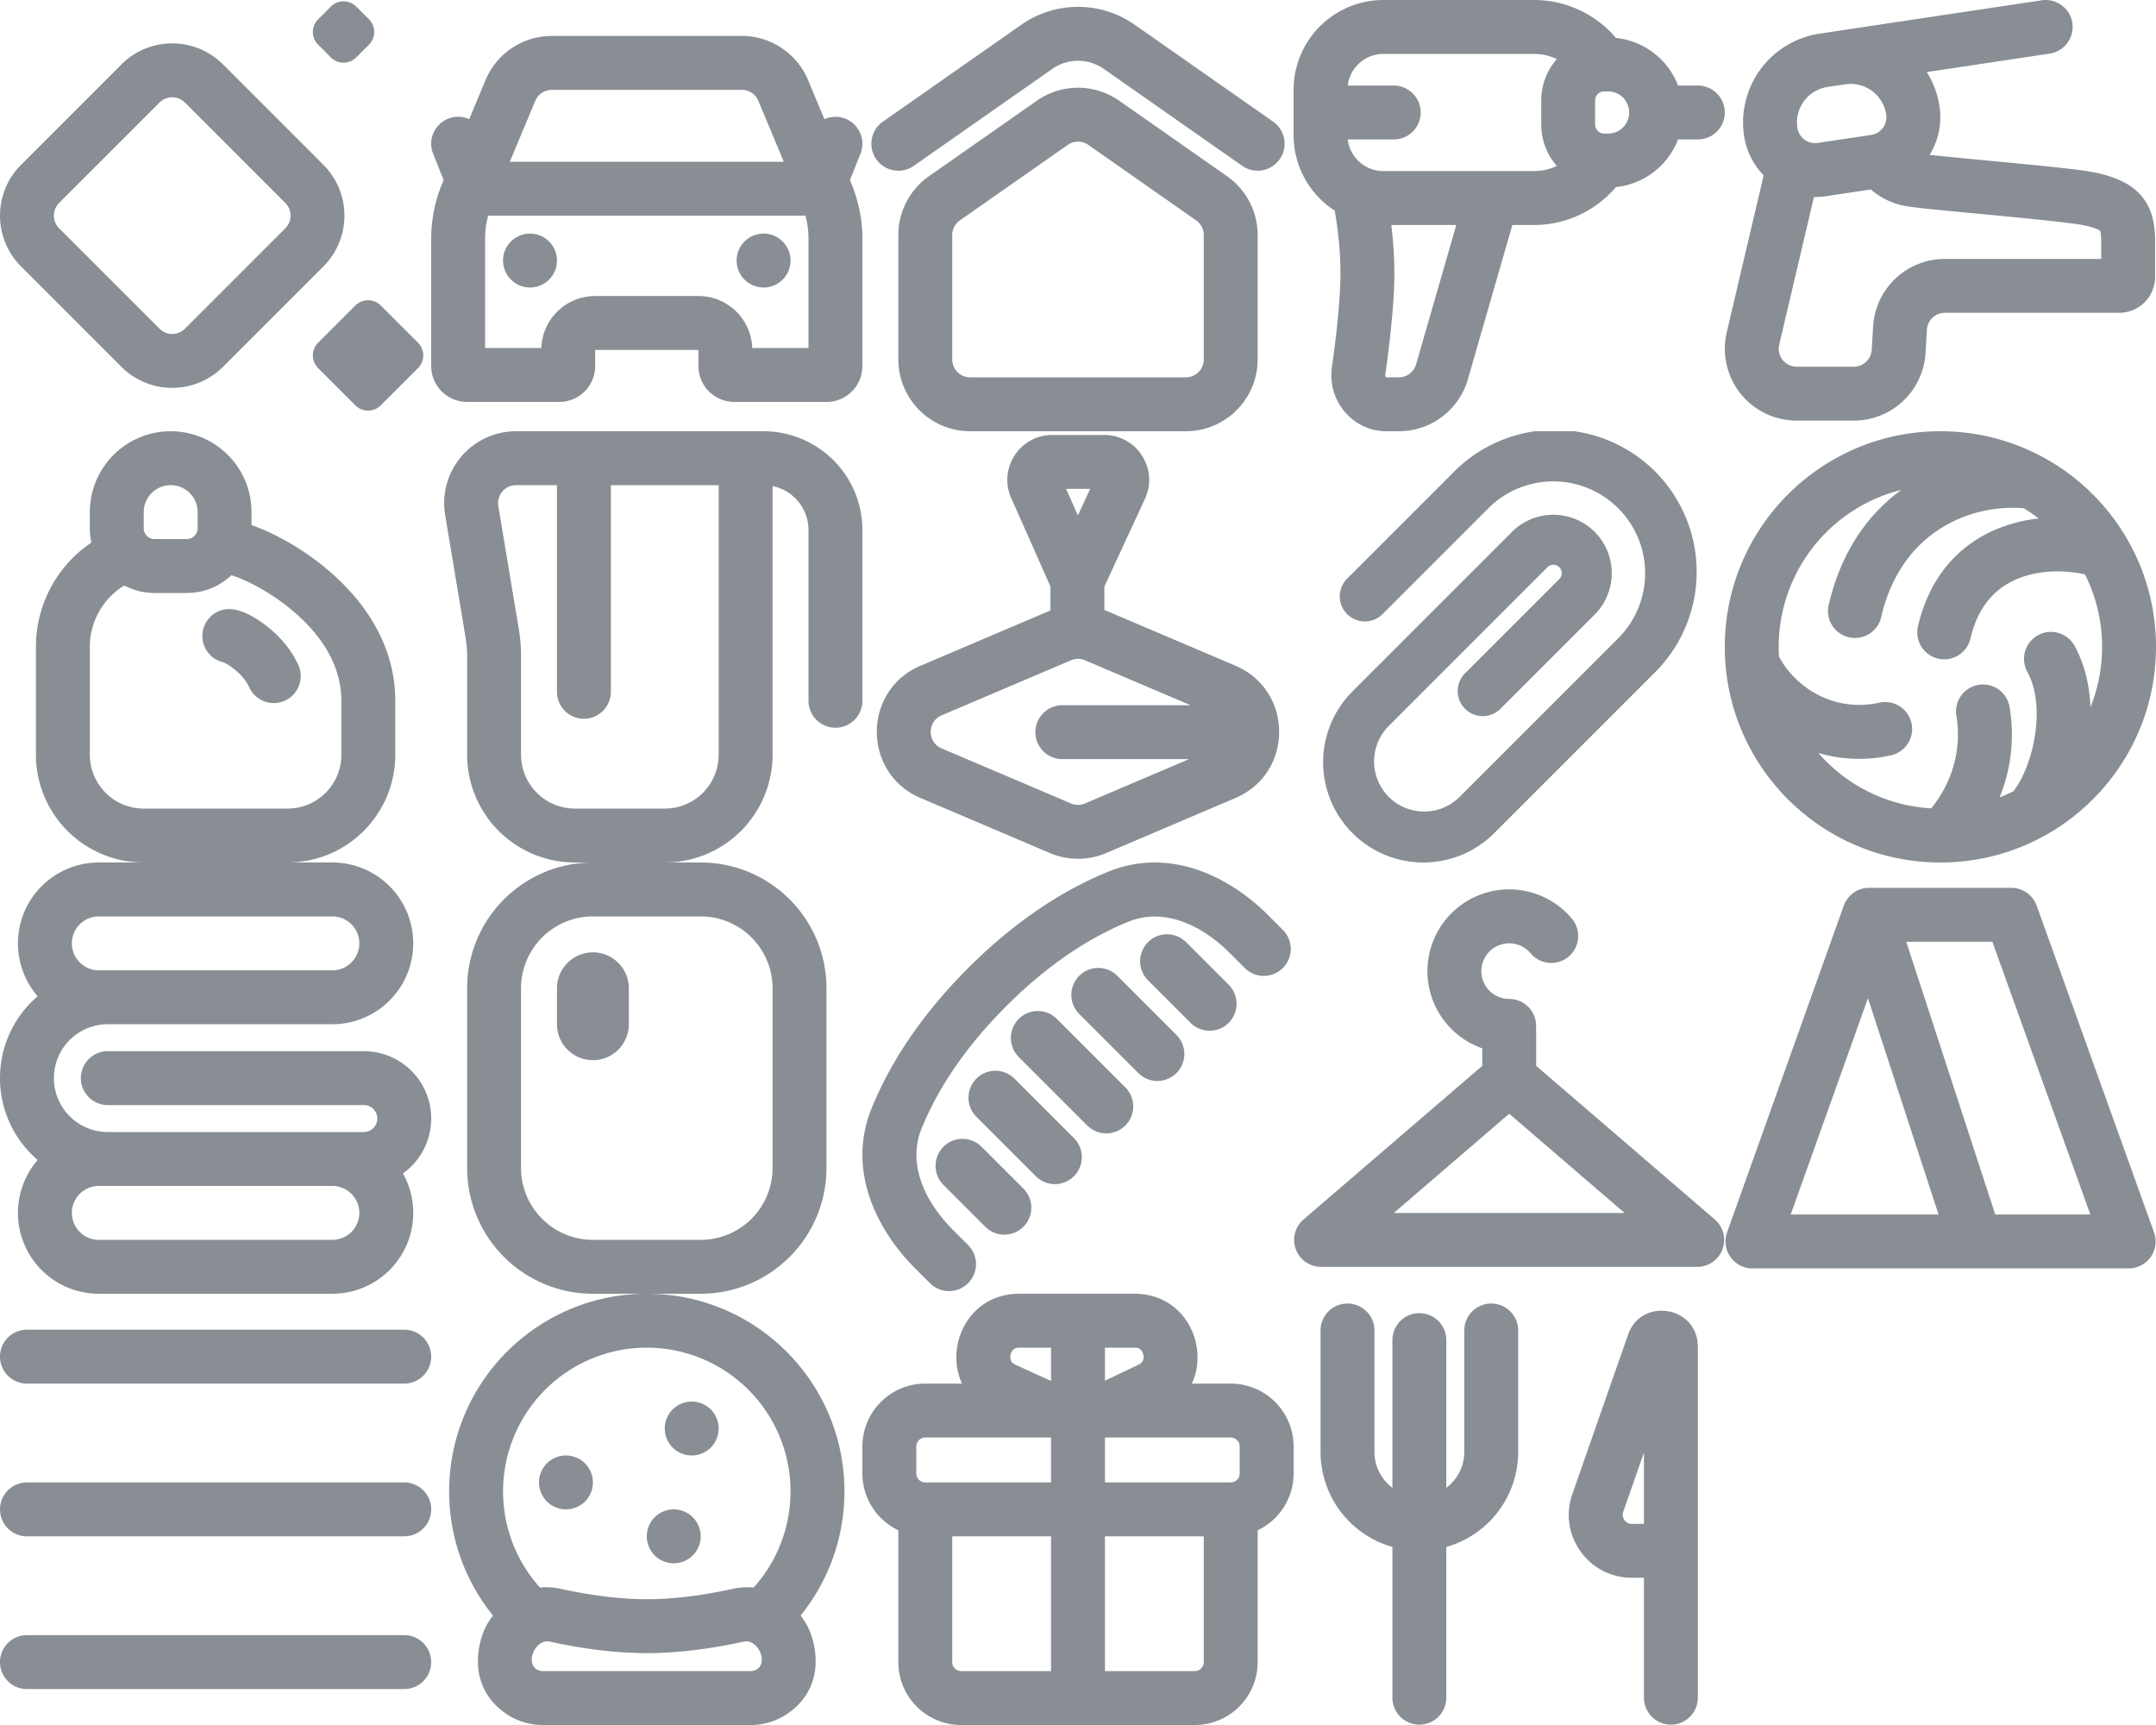 <?xml version="1.0" encoding="utf-8"?>
<svg width="120" height="96" viewBox="0 0 120 96" xmlns="http://www.w3.org/2000/svg"
     xmlns:xlink="http://www.w3.org/1999/xlink">
    <svg width="24" height="24" fill="none" viewBox="0 0 24 24" id="icon-aromatizatory"
         xmlns="http://www.w3.org/2000/svg">
        <path d="M17.707 2.487a1 1 0 010-1.414l.707-.707a1 1 0 011.414 0l.707.707a1 1 0 010 1.414l-.707.708a1 1 0 01-1.414 0l-.707-.708z"
              fill="#888E94"/>
        <path fill-rule="evenodd" clip-rule="evenodd"
              d="M1.172 9.172l5.585-5.586a4 4 0 015.657 0L18 9.172a4 4 0 010 5.656l-5.586 5.586a4 4 0 01-5.657 0l-5.585-5.586a4 4 0 010-5.656zm2.12 2.121a1 1 0 000 1.414l5.587 5.586a1 1 0 001.414 0l5.586-5.586a1 1 0 000-1.414l-5.586-5.586a1 1 0 00-1.414 0l-5.586 5.586z"
              fill="#888E94"/>
        <path d="M17.707 19.073a1 1 0 000 1.414l2.072 2.072a1 1 0 001.414 0l2.072-2.072a1 1 0 000-1.414l-2.072-2.072a1 1 0 00-1.414 0l-2.072 2.072z"
              fill="#888E94"/>
    </svg>
    <svg width="24" height="24" fill="none" viewBox="0 0 24 24" id="icon-auto" x="24"
         xmlns="http://www.w3.org/2000/svg">
        <path d="M5.5 16a1.5 1.5 0 100-3 1.5 1.5 0 000 3zM18.5 16a1.5 1.5 0 100-3 1.5 1.5 0 000 3z" fill="#888E94"/>
        <path fill-rule="evenodd" clip-rule="evenodd"
              d="M2.115 6.631A1.5 1.5 0 00.107 8.557l.587 1.467-.075.178A8 8 0 000 13.291v7.077a2 2 0 002 2h5.127a2 2 0 002-2v-.894h5.746v.894a2 2 0 002 2H22a2 2 0 002-2v-7.077c0-1.06-.21-2.11-.62-3.089l-.074-.177.587-1.468a1.5 1.5 0 00-2.007-1.925l-.91-2.176A4 4 0 0017.285 2H6.714a4 4 0 00-3.69 2.456l-.91 2.175zm4.014 12.737a3 3 0 012.998-2.894h5.746a3 3 0 012.998 2.894H21v-6.077c0-.437-.057-.871-.17-1.291H3.17A5 5 0 003 13.29v6.078h3.129zM4.375 9l1.417-3.386A1 1 0 016.715 5h10.57a1 1 0 01.923.614L19.625 9H4.375z"
              fill="#888E94"/>
    </svg>
    <svg width="24" height="24" fill="none" viewBox="0 0 24 24" id="icon-bytovaya-khimiya" y="24"
         xmlns="http://www.w3.org/2000/svg">
        <path fill-rule="evenodd" clip-rule="evenodd"
              d="M11.272 11.239a1.5 1.5 0 011.648-1.336c.394.041.77.218 1 .337.286.15.6.35.915.594.616.479 1.329 1.206 1.768 2.173a1.5 1.5 0 11-2.732 1.24c-.176-.388-.507-.757-.878-1.045a3.16 3.16 0 00-.535-.338 1.5 1.5 0 01-1.186-1.625zm1.157 1.612l.002.001a.065.065 0 01-.002 0z"
              fill="#888E94"/>
        <path fill-rule="evenodd" clip-rule="evenodd"
              d="M14 4.5a4.5 4.5 0 10-9 0v.9c0 .273.03.539.088.795A6.993 6.993 0 002 12v6a6 6 0 006 6h8c3.314 0 6-2.684 6-5.997V15c0-5.55-5.468-8.913-8-9.777V4.5zm-3.6-1.2a1.494 1.494 0 00-1.296-.247A1.498 1.498 0 008 4.5v.9a.6.6 0 00.6.6h1.8a.6.6 0 00.6-.6v-.9c0-.49-.236-.926-.6-1.2zm2.477 4.713A3.588 3.588 0 0110.4 9H8.6c-.607 0-1.18-.15-1.682-.416A3.998 3.998 0 005 12v6a3 3 0 003 3h8c1.659 0 3-1.342 3-2.997V15c0-2.002-1.147-3.733-2.837-5.116a11.855 11.855 0 00-2.4-1.52 6.782 6.782 0 00-.886-.351z"
              fill="#888E94"/>
    </svg>
    <svg width="24" height="24" fill="none" viewBox="0 0 24 24" id="icon-bytovaya-tekhnika" x="24" y="24"
         xmlns="http://www.w3.org/2000/svg">
        <path fill-rule="evenodd" clip-rule="evenodd"
              d="M19 18V3.05a2.5 2.5 0 012 2.45V15a1.5 1.5 0 003 0V5.5A5.5 5.5 0 0018.5 0H4.722A4 4 0 00.776 4.658l1.142 6.852a6 6 0 01.082.987V18a6 6 0 006 6h5a6 6 0 006-6zM7 3H4.722a1 1 0 00-.987 1.164l1.142 6.853A9 9 0 015 12.497V18a3 3 0 003 3h5a3 3 0 003-3V3h-6v11.5a1.5 1.5 0 01-3 0V3z"
              fill="#888E94"/>
    </svg>
    <svg width="24" height="24" fill="none" viewBox="0 0 24 24" id="icon-dacha-i-sad" x="48"
         xmlns="http://www.w3.org/2000/svg">
        <path fill-rule="evenodd" clip-rule="evenodd"
              d="M19 20v-6.917a1 1 0 00-.426-.82l-6-4.2a1 1 0 00-1.147 0l-6 4.2a1 1 0 00-.427.82V20a1 1 0 001 1h12a1 1 0 001-1zM3.706 9.806A4 4 0 002 13.083V20a4 4 0 004 4h12a4 4 0 004-4v-6.917a4 4 0 00-1.706-3.277l-6-4.2a4 4 0 00-4.588 0l-6 4.2z"
              fill="#888E94"/>
        <path fill-rule="evenodd" clip-rule="evenodd"
              d="M13.434 3.834a2.5 2.5 0 00-2.867 0L2.86 9.23A1.5 1.5 0 111.14 6.77l7.706-5.394a5.5 5.5 0 016.308 0L22.86 6.77a1.5 1.5 0 11-1.72 2.458l-7.706-5.395z"
              fill="#888E94"/>
    </svg>
    <svg width="24" height="24" fill="none" viewBox="0 0 24 24" id="icon-dlya-detey" x="48" y="24"
         xmlns="http://www.w3.org/2000/svg">
        <path fill-rule="evenodd" clip-rule="evenodd"
              d="M8.284 3.721C7.55 2.068 8.76.207 10.57.207h2.889c1.825 0 3.035 1.892 2.27 3.549l-2.262 4.89v1.3l.1.04 7.196 3.064c3.244 1.38 3.244 5.98 0 7.36l-7.197 3.064a4 4 0 01-3.133 0L3.236 20.41c-3.244-1.381-3.244-5.98 0-7.361l7.196-3.063.034-.014V8.635L8.284 3.72zm3.71.962l.682-1.476h-1.338l.656 1.476zm-.387 8.064L4.411 15.81c-.811.345-.811 1.495 0 1.84l7.196 3.063a1 1 0 00.784 0l5.793-2.466h-7.055a1.5 1.5 0 110-3h7.136l-5.874-2.5a1 1 0 00-.784 0z"
              fill="#888E94"/>
    </svg>
    <svg width="24" height="24" fill="none" viewBox="0 0 24 24" id="icon-domashniy-tekstil" y="48"
         xmlns="http://www.w3.org/2000/svg">
        <path fill-rule="evenodd" clip-rule="evenodd"
              d="M2.096 7.444A4.5 4.5 0 015.5 0h13a4.5 4.5 0 110 9H6a3 3 0 100 6h14.25a.75.75 0 000-1.5H6a1.5 1.5 0 010-3h14.25a3.75 3.75 0 012.178 6.803A4.5 4.5 0 0118.5 24h-13a4.5 4.5 0 01-3.404-7.444A5.987 5.987 0 010 12c0-1.823.813-3.456 2.096-4.556zM5.5 3h13a1.5 1.5 0 010 3h-13a1.5 1.5 0 110-3zm13 15a1.5 1.5 0 010 3h-13a1.5 1.5 0 010-3h13z"
              fill="#888E94"/>
    </svg>
    <svg width="24" height="24" fill="none" viewBox="0 0 24 24" id="icon-elektrotekhnika" x="24" y="48"
         xmlns="http://www.w3.org/2000/svg">
        <path fill-rule="evenodd" clip-rule="evenodd"
              d="M15 3H9a4 4 0 00-4 4v10a4 4 0 004 4h6a4 4 0 004-4V7a4 4 0 00-4-4zM9 0a7 7 0 00-7 7v10a7 7 0 007 7h6a7 7 0 007-7V7a7 7 0 00-7-7H9z"
              fill="#888E94"/>
        <path d="M7 7a2 2 0 114 0v2a2 2 0 11-4 0V7z" fill="#888E94"/>
    </svg>
    <svg width="24" height="24" fill="none" viewBox="0 0 24 24" id="icon-galantereya" x="48" y="48"
         xmlns="http://www.w3.org/2000/svg">
        <path fill-rule="evenodd" clip-rule="evenodd"
              d="M8.001 8.001c-2.606 2.607-3.986 5.01-4.72 6.838-.716 1.782.015 3.864 1.764 5.614l.808.808a1.5 1.5 0 11-2.12 2.121l-.81-.808C.752 20.4-.854 17.086.498 13.72c.885-2.202 2.49-4.947 5.383-7.84s5.638-4.498 7.84-5.383c3.366-1.352 6.68.254 8.854 2.427l.808.808a1.5 1.5 0 11-2.121 2.121l-.808-.808c-1.75-1.75-3.832-2.48-5.614-1.764C13.01 4.015 10.608 5.395 8 8z"
              fill="#888E94"/>
        <path fill-rule="evenodd" clip-rule="evenodd"
              d="M4.51 15.82a1.5 1.5 0 012.122 0l2.33 2.33a1.5 1.5 0 01-2.121 2.122l-2.33-2.33a1.5 1.5 0 010-2.122zM15.896 4.435a1.5 1.5 0 012.121 0l2.33 2.33a1.5 1.5 0 11-2.12 2.12l-2.33-2.33a1.5 1.5 0 010-2.12zM6.344 12.03a1.5 1.5 0 012.122 0l3.308 3.308a1.5 1.5 0 11-2.122 2.121l-3.308-3.308a1.5 1.5 0 010-2.12zM8.703 8.704a1.5 1.5 0 012.121 0l3.792 3.792a1.5 1.5 0 11-2.121 2.121l-3.792-3.792a1.5 1.5 0 010-2.121zM12.068 6.307a1.5 1.5 0 012.12 0l3.309 3.308a1.5 1.5 0 01-2.121 2.121l-3.308-3.308a1.5 1.5 0 010-2.121z"
              fill="#888E94"/>
    </svg>
    <svg width="24" height="24" fill="none" viewBox="0 0 24 24" id="icon-instrumenty" x="72"
         xmlns="http://www.w3.org/2000/svg">
        <path fill-rule="evenodd" clip-rule="evenodd"
              d="M13.373 12.522a5.984 5.984 0 004.566-2.11 4.177 4.177 0 003.46-2.651H22.5a1.5 1.5 0 000-3h-1.1a4.177 4.177 0 00-3.46-2.652A5.984 5.984 0 0013.372 0H4.998A5 5 0 000 5v2.522c0 1.762.911 3.31 2.288 4.201.044.251.087.519.126.8.112.808.194 1.73.194 2.695 0 1.45-.232 3.484-.477 5.23C1.871 22.301 3.29 24 5.162 24h.696A3.999 3.999 0 009.7 21.108l2.475-8.586h1.198zm0-9.522H4.998a2 2 0 00-1.985 1.761h2.56a1.5 1.5 0 010 3h-2.56a2 2 0 001.985 1.76h8.375c.457 0 .89-.102 1.278-.285a3.497 3.497 0 01-.868-2.31v-1.33c0-.885.327-1.693.868-2.31A2.987 2.987 0 0013.373 3zm-7.935 9.523c.1.82.17 1.734.17 2.695 0 1.678-.26 3.893-.507 5.646a.135.135 0 00.004.06c.006.02.016.04.03.055.01.013.02.019.022.021h.701a1 1 0 00.96-.723l2.236-7.754H5.438zm12.066-7.436h-.213a.51.51 0 00-.51.51v1.328c0 .282.229.51.51.51h.213a1.174 1.174 0 000-2.348z"
              fill="#888E94"/>
    </svg>
    <svg width="24" height="24" fill="none" viewBox="0 0 24 24" id="icon-kantselyarskie-tovary" x="72" y="24"
         xmlns="http://www.w3.org/2000/svg">
        <path fill-rule="evenodd" clip-rule="evenodd"
              d="M18.07 4.287a5.114 5.114 0 00-7.231 0l-5.917 5.917A1.395 1.395 0 012.95 8.232l5.917-5.917A7.903 7.903 0 1120.043 13.49l-8.875 8.875a5.578 5.578 0 01-7.89-7.889l8.876-8.875a3.254 3.254 0 014.602 4.602l-5.26 5.26a1.395 1.395 0 01-1.972-1.973l5.26-5.26a.465.465 0 10-.658-.657L5.25 16.45a2.79 2.79 0 003.944 3.945l8.875-8.875a5.114 5.114 0 000-7.232z"
              fill="#888E94"/>
    </svg>
    <svg width="24" height="24" fill="none" viewBox="0 0 24 24" id="icon-khoztovary" x="72" y="48"
         xmlns="http://www.w3.org/2000/svg">
        <path fill-rule="evenodd" clip-rule="evenodd"
              d="M10.45 6.045a1.55 1.55 0 012.739-.992 1.5 1.5 0 102.303-1.923 4.55 4.55 0 10-4.991 7.212v.974L.552 19.867a1.5 1.5 0 00.978 2.637h20.937a1.5 1.5 0 00.977-2.637L13.5 11.316V9.24c0-.03 0-.061-.002-.091v-.055a1.5 1.5 0 00-1.5-1.5 1.55 1.55 0 01-1.549-1.549zm-4.873 13.46L12 13.982l6.422 5.521H5.577z"
              fill="#888E94"/>
    </svg>
    <svg width="24" height="24" fill="none" viewBox="0 0 24 24" id="icon-more" y="72"
         xmlns="http://www.w3.org/2000/svg">
        <path d="M0 3.5A1.5 1.5 0 011.5 2h21a1.5 1.5 0 010 3h-21A1.5 1.5 0 010 3.5zM0 12a1.5 1.5 0 011.5-1.5h21a1.5 1.5 0 010 3h-21A1.5 1.5 0 010 12zM24 20.5a1.5 1.5 0 00-1.5-1.5h-21a1.5 1.5 0 000 3h21a1.5 1.5 0 001.5-1.5z"
              fill="#888E94"/>
    </svg>
    <svg width="24" height="24" fill="none" viewBox="0 0 24 24" id="icon-novogodnie-tovary" x="24" y="72"
         xmlns="http://www.w3.org/2000/svg">
        <path d="M7.5 12a1.5 1.5 0 100-3 1.5 1.5 0 000 3zM15 13.5a1.5 1.5 0 11-3 0 1.5 1.5 0 013 0zM14.5 9a1.5 1.5 0 100-3 1.5 1.5 0 000 3z"
              fill="#888E94"/>
        <path fill-rule="evenodd" clip-rule="evenodd"
              d="M23 11c0 2.617-.914 5.02-2.44 6.908.177.23.311.45.403.633.43.855 1.048 3.2-.995 4.733a3.633 3.633 0 01-2.18.726H6.21a3.633 3.633 0 01-2.18-.726c-2.042-1.532-1.424-3.878-.994-4.733a4.07 4.07 0 01.402-.634A10.954 10.954 0 011 11C1 4.925 5.925 0 12 0s11 4.925 11 11zM12 3a8 8 0 015.946 13.352 3.705 3.705 0 00-1.179.074C15.277 16.754 13.61 17 12 17c-1.61 0-3.277-.246-4.768-.574a3.703 3.703 0 00-1.178-.074A8 8 0 0112 3zm5.412 16.356c-1.521.335-3.282.608-5.057.64A19.12 19.12 0 0112 20h-.022l-.333-.003a23.73 23.73 0 01-3.148-.283 30.184 30.184 0 01-1.91-.358.596.596 0 00-.128-.014c-.347 0-.655.305-.79.655-.124.32-.104.677.161.877.11.082.243.126.38.126h11.578c.137 0 .27-.044.38-.126.485-.364.153-1.256-.38-1.48a.637.637 0 00-.376-.038z"
              fill="#888E94"/>
    </svg>
    <svg width="24" height="24" fill="none" viewBox="0 0 24 24" id="icon-podarki" x="48" y="72"
         xmlns="http://www.w3.org/2000/svg">
        <path fill-rule="evenodd" clip-rule="evenodd"
              d="M5.543 5c-.97-2.1.36-5 3.19-5h6.415c2.823 0 4.164 2.896 3.19 5H20.5A3.5 3.5 0 0124 8.5V10a3.5 3.5 0 01-2 3.163V20.5a3.5 3.5 0 01-3.5 3.5h-13A3.5 3.5 0 012 20.5v-7.337A3.5 3.5 0 010 10V8.5A3.5 3.5 0 013.5 5h2.043zM10.5 8h-7a.5.5 0 00-.5.5V10a.5.5 0 00.5.5h7V8zm0 5.5H5v7a.5.5 0 00.5.5h5v-7.5zm3 7.5v-7.5H19v7a.5.5 0 01-.5.5h-5zm0-10.5V8h7a.5.5 0 01.5.5V10a.5.5 0 01-.5.5h-7zm0-5.661l1.863-.888c.158-.075.22-.162.25-.231a.536.536 0 00.023-.33.536.536 0 00-.163-.288c-.057-.05-.15-.102-.325-.102H13.5v1.839zM10.5 3H8.733c-.178 0-.27.054-.327.103a.537.537 0 00-.161.291.537.537 0 00.026.332c.031.068.093.156.255.23l1.974.896V3z"
              fill="#888E94"/>
    </svg>
    <svg width="24" height="24" fill="none" viewBox="0 0 24 24" id="icon-posuda" x="72" y="72"
         xmlns="http://www.w3.org/2000/svg">
        <path fill-rule="evenodd" clip-rule="evenodd"
              d="M3 .544a1.5 1.5 0 011.5 1.5V8.8c0 .817.393 1.544 1 2V2.58a1.5 1.5 0 013 0V10.8c.607-.456 1-1.183 1-2V2.044a1.5 1.5 0 013 0V8.8a5.502 5.502 0 01-4 5.292v8.388a1.5 1.5 0 11-3 0v-8.388a5.502 5.502 0 01-4-5.292V2.044A1.5 1.5 0 013 .544zm16.5 8.294l-1.154 3.302a.5.5 0 00.472.665h.682V8.838zm0 6.967v6.675a1.5 1.5 0 103 0V2.946c0-2.252-3.145-2.786-3.888-.66l-3.098 8.865c-.796 2.275.893 4.654 3.304 4.654h.682z"
              fill="#888E94"/>
    </svg>
    <svg width="24" height="24" fill="none" viewBox="0 0 24 24" id="icon-santekhnika" x="96"
         xmlns="http://www.w3.org/2000/svg">
        <path fill-rule="evenodd" clip-rule="evenodd"
              d="M11.242 4.01l6.84-1.026a1.5 1.5 0 10-.446-2.967L6.264 1.723l-.989.149a5 5 0 00-4.203 5.686 4.002 4.002 0 001.091 2.2L.108 18.492a4 4 0 003.894 4.916H7.18a4 4 0 003.993-3.765l.076-1.294a1 1 0 01.998-.941h9.704a2 2 0 002-2v-2c0-2.21-1-3.5-4-3.916-1.176-.163-3.31-.365-5.269-.55-1.272-.12-2.47-.234-3.282-.325.479-.776.696-1.72.55-2.692a4.983 4.983 0 00-.708-1.916zm-4.533.68l-.989.148A2 2 0 004.04 7.114a1 1 0 001.137.84l2.967-.444a1 1 0 00.84-1.138 2 2 0 00-2.274-1.68zm-3.68 14.49l1.932-8.215c.218.003.438-.011.66-.044l2.509-.377a3.97 3.97 0 001.976.93c.601.1 2.268.258 4.094.43 1.976.188 4.139.394 5.339.56.922.128 1.265.32 1.354.38.023.07.058.236.058.565v1h-8.704a4 4 0 00-3.993 3.765l-.076 1.294a1 1 0 01-.998.94H4.002a1 1 0 01-.974-1.228zm17.844-6.38s.006.006.013.025c-.01-.015-.013-.025-.013-.025z"
              fill="#888E94"/>
    </svg>
    <svg width="24" height="24" fill="none" viewBox="0 0 24 24" id="icon-sport" x="96" y="24"
         xmlns="http://www.w3.org/2000/svg">
        <path fill-rule="evenodd" clip-rule="evenodd"
              d="M24 12c0 6.627-5.373 12-12 12S0 18.627 0 12 5.373 0 12 0s12 5.373 12 12zm-3 0c0 1.188-.23 2.322-.648 3.36-.044-1.145-.293-2.32-.863-3.378a1.5 1.5 0 10-2.642 1.42c.489.909.617 2.147.429 3.446-.19 1.3-.664 2.439-1.124 3.066a1.489 1.489 0 00-.075.112c-.254.13-.515.247-.782.352a9.27 9.27 0 00.552-5.047 1.5 1.5 0 00-2.96.487c.395 2.402-.62 4.221-1.398 5.168a8.98 8.98 0 01-6.284-3.084 7.99 7.99 0 004.02.138 1.5 1.5 0 10-.634-2.932c-2.566.553-4.679-.885-5.575-2.566a9.004 9.004 0 016.81-9.278C8.015 4.583 6.494 6.63 5.794 9.622a1.5 1.5 0 102.92.683c1.145-4.887 5.17-6.267 7.929-6.017.287.174.565.363.83.567a8.434 8.434 0 00-2.4.616c-2.011.859-3.674 2.588-4.321 5.384a1.5 1.5 0 102.923.676c.429-1.854 1.437-2.815 2.576-3.301 1.164-.496 2.568-.535 3.796-.264A8.962 8.962 0 0121 12z"
              fill="#888E94"/>
    </svg>
    <svg width="24" height="24" fill="none" viewBox="0 0 24 24" id="icon-turizm" x="96" y="48"
         xmlns="http://www.w3.org/2000/svg">
        <path fill-rule="evenodd" clip-rule="evenodd"
              d="M6.62 2.406a1.5 1.5 0 011.412-.996h7.915a1.5 1.5 0 011.412.993l6.531 18.18a1.5 1.5 0 01-1.411 2.007H1.539a1.5 1.5 0 01-1.413-2.004L6.62 2.406zm1.348 5.143l3.93 12.041h-8.23l4.3-12.04zm7.085 12.041h5.293L14.892 4.41h-4.793l4.954 15.18z"
              fill="#888E94"/>
    </svg>
</svg>